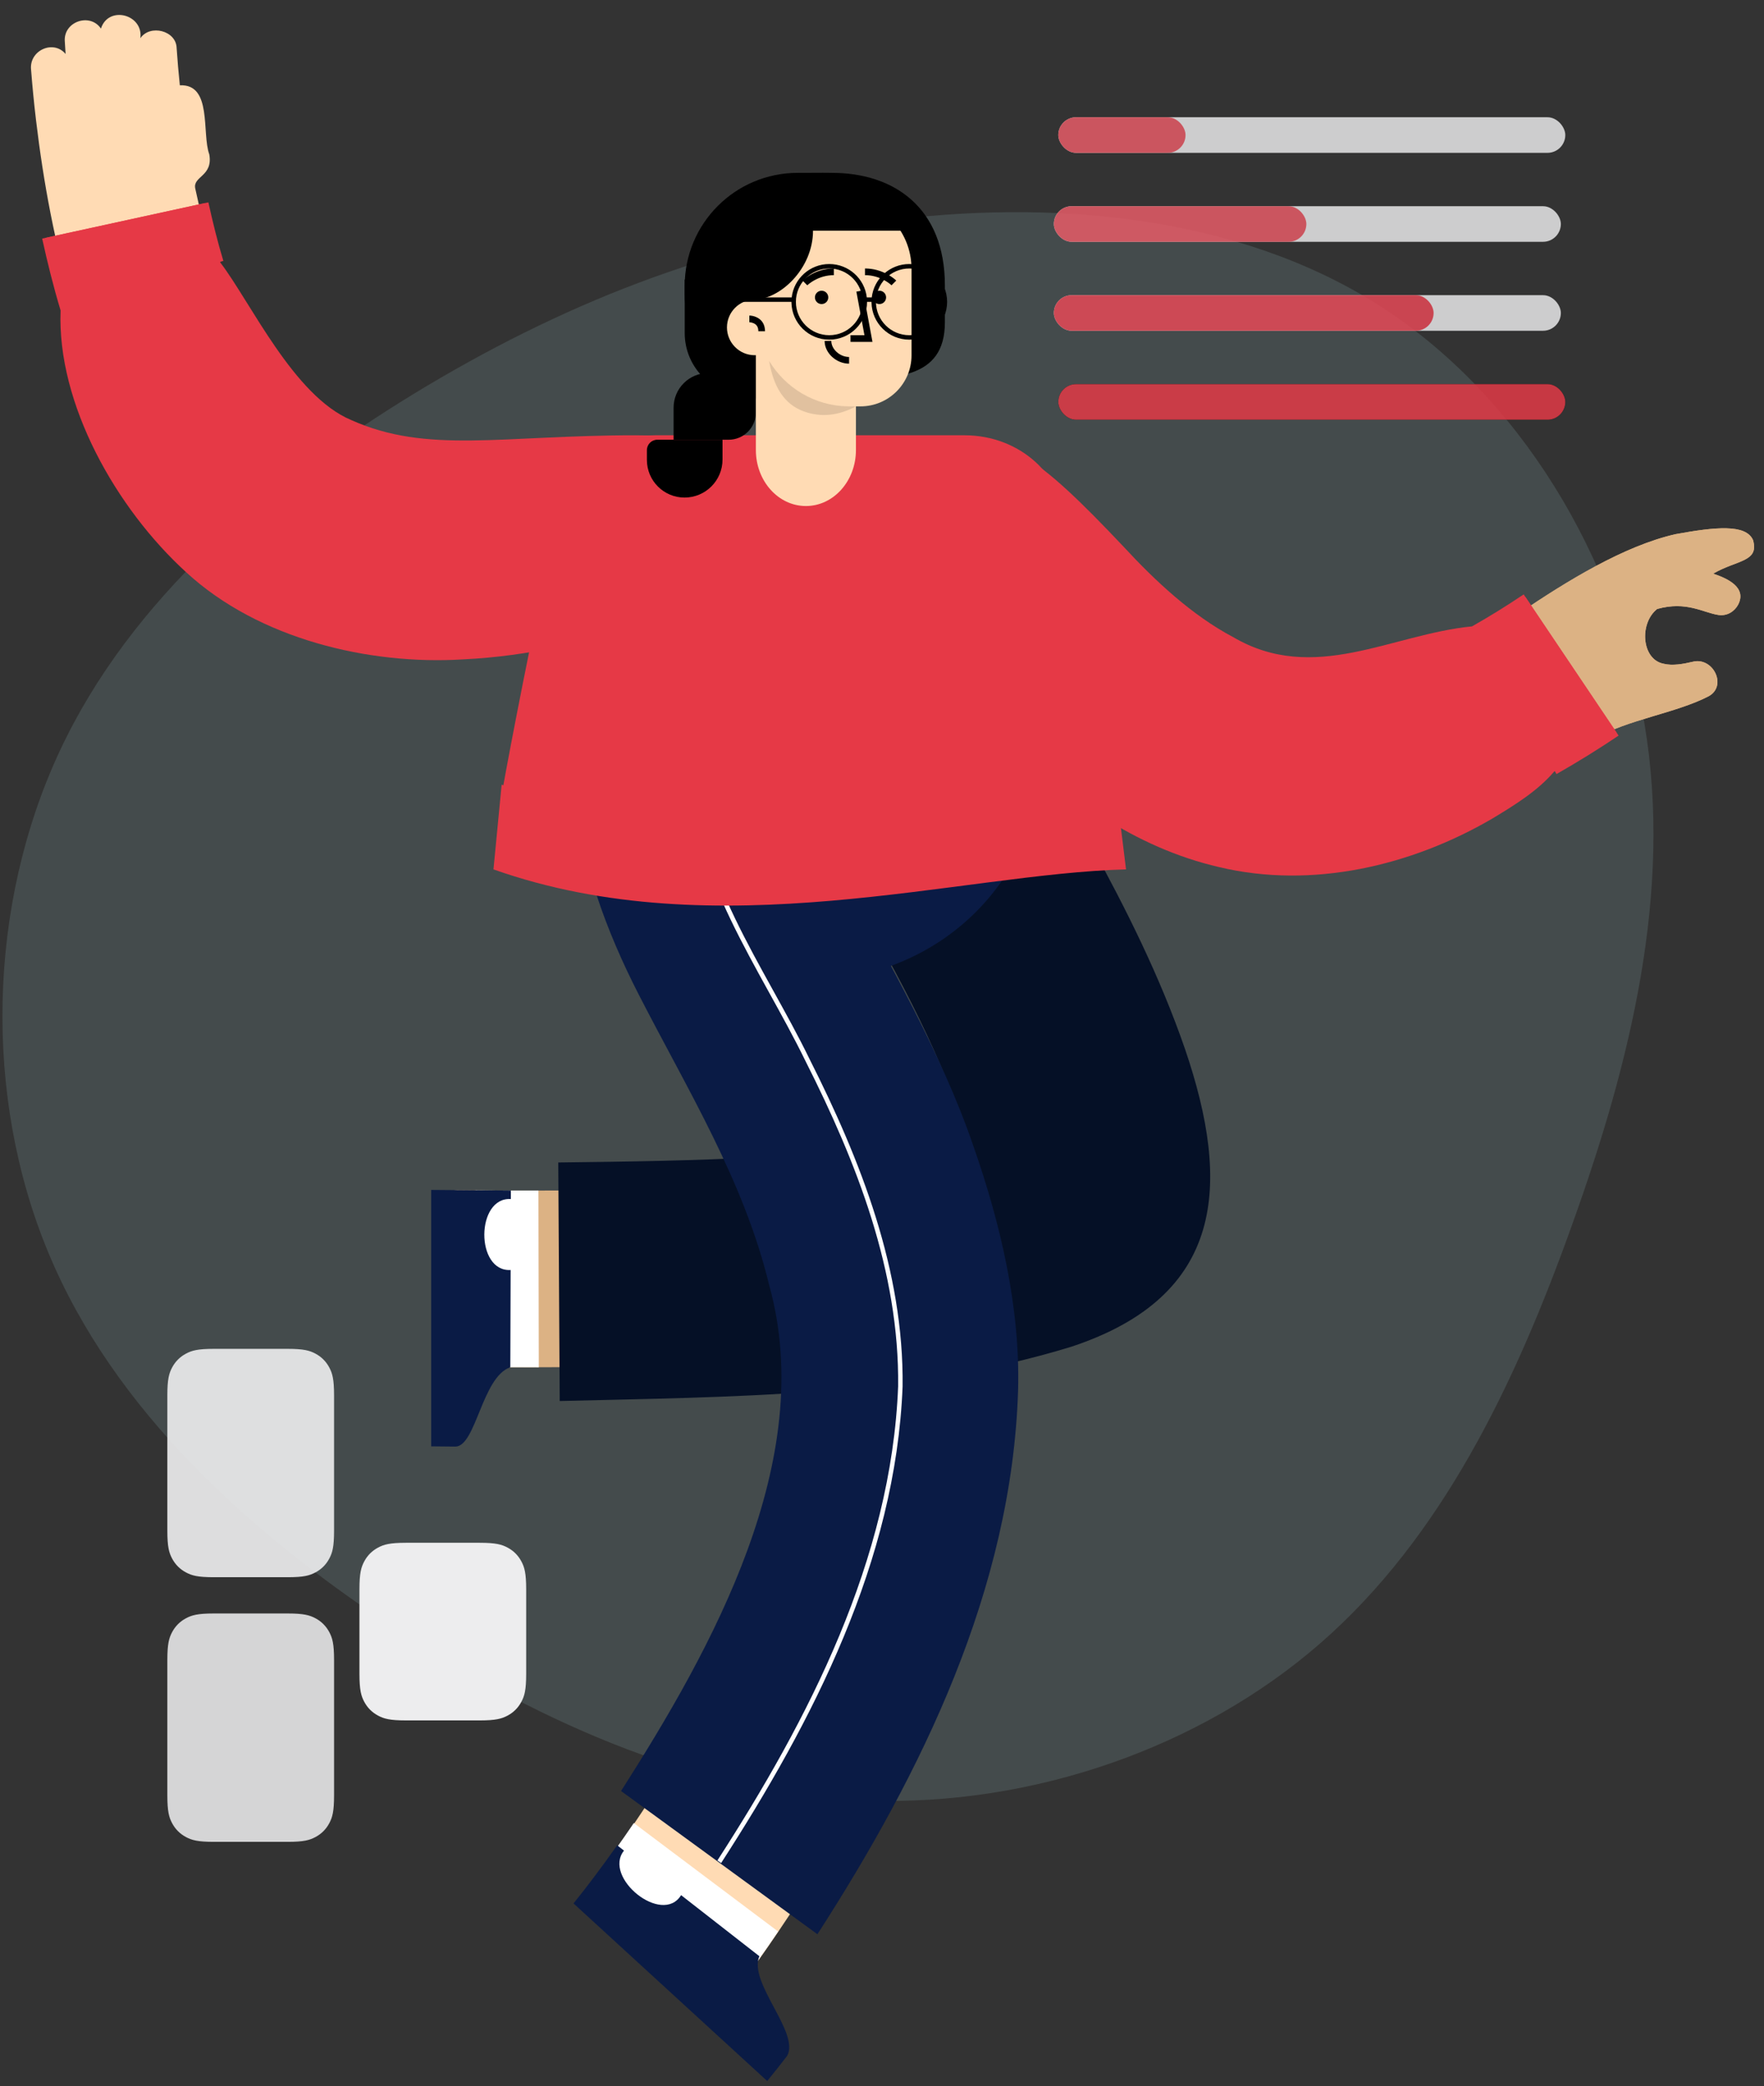 <svg viewBox="29.087 79.275 793.269 938.087" xmlns="http://www.w3.org/2000/svg" xmlns:blush="http://design.blush" overflow="visible" xmlns:xlink="http://www.w3.org/1999/xlink" width="793.269px" height="938.087px"><rect x="29.087" y="79.275" width="793.269" height="938.087" fill="#333333" stroke="none"/><g id="Master/Comps/Graphs" stroke="none" stroke-width="1" fill="none" fill-rule="evenodd" blush:i="0"><g id="Blob" opacity=".151" transform="translate(2, 147.892) scale(1.534 1.533)" blush:width="799" blush:height="768" blush:component="Blob" blush:i="0.0" blush:value="1"><g id="Blob/1" stroke="none" stroke-width="1" fill="none" fill-rule="evenodd" blush:i="0.0.0"><path d="M421.532,44.568 C463.078,70.894 491.704,118.895 499.79,167.827 C507.969,216.851 495.608,266.898 478.599,314.248 C461.684,361.691 440.121,406.343 404.71,437.228 C369.391,468.019 320.225,484.949 272.266,483.368 C224.215,481.694 177.465,461.507 134.153,433.321 C90.842,405.041 50.969,368.761 31.823,322.621 C12.677,276.573 14.164,220.665 35.076,175.734 C55.988,130.803 96.326,96.848 138.893,70.801 C181.461,44.847 226.259,26.8 275.891,20.196 C325.522,13.498 379.987,18.242 421.532,44.568 Z" id="blobs-burgers" fill="#A8DADC" blush:i="0.0.0.0"/></g></g><g id="Small Elements" opacity=".825" transform="translate(483, 65) scale(1 1)" blush:width="270" blush:height="270" blush:component="Small Elements" blush:i="0.1" blush:value="Levels"><g id="Small Elements/Levels" stroke="none" stroke-width="1" fill="none" fill-rule="evenodd" blush:i="0.1.0"><g id="Bars" transform="translate(20, 67)" blush:i="0.1.0.0">
<g id="bar" transform="translate(2, 120)" blush:i="0.1.0.0.0">
	<rect id="Range" fill="#000" x="0" y="0" width="228" height="16" rx="8" blush:i="0.1.0.0.0.0"/>
<rect id="Range" fill="#E63946" x="0" y="0" width="228" height="16" rx="8" blush:i="0.1.0.0.0.1"/></g>
<g id="bar" transform="translate(0, 80)" blush:i="0.1.0.0.1">
<rect id="Range" fill="#EDEDEE" x="0" y="0" width="228" height="16" rx="8" blush:i="0.1.0.0.1.0"/>
<rect id="Range" fill="#E94957" x="0" y="0" width="170.776" height="16" rx="8" blush:i="0.1.0.0.1.1"/></g>
<g id="bar" transform="translate(2, 0)" blush:i="0.1.0.0.2">
	<rect id="Range" fill="#EDEDEE" x="0" y="0" width="228" height="16" rx="8" blush:i="0.1.0.0.2.0"/>
	<rect id="Range" fill="#EB5C68" x="0" y="0" width="57.224" height="16" rx="8" blush:i="0.1.0.0.2.1"/></g>
	<g id="bar" transform="translate(0, 40)" blush:i="0.1.0.0.3"><rect id="Range" fill="#EDEDEE" x="0" y="0" width="228" height="16" rx="8" blush:i="0.1.0.0.3.0"/><rect id="Range" fill="#EB5C68" x="0" y="0" width="113.553" height="16" rx="8" blush:i="0.1.0.0.3.1"/></g></g></g></g><g transform="translate(-4, 157) scale(1 1)" blush:has-customizable-colors="true" blush:width="904" blush:height="859" id="Master/Character/Standing" blush:component="Master/Character/Standing" blush:i="0.2" blush:value="Standing"><g id="Master/Character/Standing" stroke="none" stroke-width="1" fill="none" fill-rule="evenodd" blush:has-customizable-colors="true" blush:i="0.2.0"><g id="Legs" transform="translate(50, 263) scale(1 1)" blush:width="693" blush:height="596" blush:component="Legs" blush:i="0.2.0.0" blush:value="Pants Leap"><g id="Legs/Pants Leap" stroke="none" stroke-width="1" fill="none" fill-rule="evenodd" blush:i="0.2.0.0.0"><g id="Right-Leg" transform="translate(176.142, -0.384)" blush:i="0.2.0.0.0.0"><path d="M5.237,267.702 L5.921,201.218 C5.973,197.639 8.957,194.773 12.508,194.813 C41.781,195.158 70.838,195.083 99.984,194.286 C148.797,192.567 196.596,190.711 243.808,180.403 C253.761,187.29 270.736,224.103 277.865,234.723 C285.084,248.033 272.949,256.34 260.803,258.016 C208.81,269.467 154.863,271.936 102.157,273.697 C71.903,274.524 41.664,274.606 11.623,274.249 C8.033,274.209 5.194,271.277 5.237,267.702" id="SKIN-DARKER" fill="#dcb284" blush:color="Skin-600" blush:i="0.2.0.0.0.0.0"/><path d="M260.584,3.502 L186.812,46.238 C183.044,48.022 184.289,53.434 186.781,56.536 C207.728,91.93 228.265,129.194 241.119,168.003 L241.108,168.018 C241.294,168.575 240.874,169.039 240.326,168.898 C240.377,168.87 240.487,168.836 240.555,168.83 C181.182,181.002 119.012,181.601 58,182.354 L58.647,289.625 C135.37,287.673 214.402,288.011 288.7,265.216 C357.728,242.433 360.62,192.339 339.873,131.426 C328.64,98.875 313.325,68.275 296.927,38.473 C290.151,26.248 282.191,12.35 274.858,0.384 L260.584,3.502 Z" id="Fill-3" fill="#051026" blush:i="0.2.0.0.0.0.1"/><path d="M20.045,274.334 L20.769,194.897 C30.235,194.982 39.659,195.024 49.077,195.004 L49.237,274.444 C39.496,274.466 29.759,274.422 20.045,274.334" id="Fill-6" fill="#FFF" blush:i="0.2.0.0.0.0.2"/><path d="M36.435,274.437 C36.453,268.949 36.516,249.159 36.575,230.706 C20.652,231.626 20.916,197.807 36.677,198.807 C36.685,196.391 36.689,194.997 36.689,194.997 C27.776,194.953 9.787,194.803 0.858,194.705 L0.858,310.005 L11.656,310.112 C20.996,310.207 23.658,278.764 36.435,274.437" id="Fill-8" fill="#0A1B45" blush:i="0.2.0.0.0.0.3"/></g><path d="M243,0 C243,55.228 289.562,100 347,100 C404.438,100 451,55.228 451,0" id="Waist" fill="#0A1B45" blush:i="0.2.0.0.0.1"/><g id="Left-Leg" transform="translate(240.319, -0.329)" blush:i="0.2.0.0.0.2"><path d="M59.388,562.827 L8.225,517.955 C5.475,515.54 4.849,511.557 6.866,508.928 C12.612,501.43 18.331,493.548 23.858,485.56 C29.399,477.565 34.773,469.417 39.969,461.177 C64.244,422.284 84.938,381.881 97.396,338.203 C101.272,324.388 104.064,310.689 105.464,297.49 C105.881,293.471 108.235,290.291 111.468,288.02 C119.021,280.714 158.596,286.664 168.085,285.772 C178.357,285.92 185.814,296.247 184.539,306.73 C182.516,325.768 178.672,344.179 173.694,361.946 C158.946,414.076 134.314,462.685 106.282,507.46 C94.55,526.061 82.177,544.018 68.751,561.575 C66.369,564.679 62.138,565.247 59.388,562.827" id="SKIN" fill="#ffdbb4" blush:color="Skin-500" blush:i="0.2.0.0.0.2.0"/><path d="M2.705,0.329 C2.006,0.617 1.849,8.972 1.681,12.662 C2.582,45.079 15.91,79.284 29.913,106.621 C52.085,149.871 77.387,190.67 88.683,237.54 C110.536,315.946 62.881,400.924 22.06,464.923 L110.36,529.329 C157.091,456.837 197.8,374.304 200.605,284.694 C201.611,247.278 192.588,209.329 180.3,174.345 C165.859,132.267 141.965,92.018 122.5,54.902 C115.144,40.353 108.102,25.249 106.189,10.556 C106.524,6.811 104.269,3.757 100.391,3.849 L2.705,0.329 Z" id="Fill-14" fill="#0A1B45" blush:i="0.2.0.0.0.2.1"/><path d="M73.288,555.329 L10.681,503.362 C16.509,495.576 22.239,487.51 27.791,479.329 L92.681,528.093 C86.428,537.306 79.992,546.372 73.288,555.329" id="Fill-16" fill="#FFF" blush:i="0.2.0.0.0.2.2"/><path d="M84.262,539.211 C79.844,535.766 63.912,523.338 49.057,511.751 C40.593,525.558 13.714,503.783 23.378,491.721 C21.434,490.204 20.312,489.329 20.312,489.329 C13.991,498.256 7.505,507.025 0.681,515.473 L87.782,595.329 C88.989,593.843 91.415,590.854 92.583,589.357 L96.75,583.999 C102.551,573.558 79.157,551.094 84.262,539.211" id="Fill-18" fill="#0A1B45" blush:i="0.2.0.0.0.2.3"/><path d="M54.686,3.352 L52.681,3.329 C52.968,53.261 84.635,94.841 105.122,136.957 C127.938,182.149 147.248,231.15 146.662,282.966 C143.59,360.934 106.345,432.71 65.4,496.13 L67.047,497.329 C108.214,433.587 145.596,361.421 148.667,283.016 C149.28,230.862 129.851,181.422 106.89,135.959 C86.546,94.046 55.05,52.901 54.686,3.352" id="Fill-20" fill="#FFF" blush:i="0.2.0.0.0.2.4"/></g></g></g><g id="Body" transform="translate(17, -31) scale(1 1)" blush:width="863" blush:height="528" blush:component="Body" blush:i="0.2.0.1" blush:value="Sweats Wave"><g id="Body/Sweats Wave" stroke="none" stroke-width="1" fill="none" fill-rule="evenodd" blush:i="0.2.0.1.0"><g id="Right-Arm" transform="translate(618.443, 229.484) rotate(-13) translate(-618.443, -229.484) translate(429.443, 114.984)" blush:i="0.2.0.1.0.0"><path d="M342.541,187.743 C326.91,191.836 303.699,189.846 289.357,194.687 C238.559,212.68 180.701,224.619 128.506,203.387 C96.399,190.117 70.665,164.611 51.982,136.551 C37.981,115.59 27.275,93.196 18.55,69.929 C11.188,50.734 18.374,29.456 38.512,24.19 C56.741,19.36 73.995,29.587 80.373,46.823 C87.482,65.839 96.237,84.008 106.81,99.808 C145.03,162.627 207.091,154.46 267.812,132.285 C291.775,123.02 320.547,113.292 344.412,113.403 C362.491,114.243 376.218,115.968 377.718,123.811 C378.264,134.125 368.695,130.839 356.856,134.508 C362.97,138.209 370.224,144.108 364.643,150.64 C362.449,153.148 358.749,154.59 355.043,153.163 C348.56,150.629 342.448,143.702 328.74,144.316 C319.32,148.784 316.804,164.88 326.022,168.956 C329.739,170.857 334.618,171.042 338.855,171.045 C348.378,170.718 351.846,185.047 342.541,187.743" id="SKIN-DARKER" fill="#dcb284" blush:color="Skin-600" blush:i="0.2.0.1.0.0.0"/><path d="M342.541,187.743 C326.91,191.836 303.699,189.846 289.357,194.687 C238.559,212.68 180.701,224.619 128.506,203.387 C96.399,190.117 70.665,164.611 51.982,136.551 C37.981,115.59 27.275,93.196 18.55,69.929 C11.188,50.734 18.374,29.456 38.512,24.19 C56.741,19.36 73.995,29.587 80.373,46.823 C87.482,65.839 96.237,84.008 106.81,99.808 C145.03,162.627 207.091,154.46 267.812,132.285 C291.775,123.02 320.547,113.292 344.412,113.403 C362.491,114.243 376.218,115.968 377.718,123.811 C378.264,134.125 368.695,130.839 356.856,134.508 C362.97,138.209 370.224,144.108 364.643,150.64 C362.449,153.148 358.749,154.59 355.043,153.163 C348.56,150.629 342.448,143.702 328.74,144.316 C319.32,148.784 316.804,164.88 326.022,168.956 C329.739,170.857 334.618,171.042 338.855,171.045 C348.378,170.718 351.846,185.047 342.541,187.743" id="SKIN-DARKER" fill="#dcb284" blush:color="Skin-600" blush:i="0.2.0.1.0.0.1"/><path d="M271.726,124.422 C263.116,127.733 254.476,130.637 245.868,133.211 C209.721,128.489 170.801,142.75 140.115,113.754 C124.248,100.026 111.598,81.181 101.259,63.078 C72.593,14.202 60.131,0 32.913,0 C5.695,0 -5.403,41.711 4.304,65.812 C9.725,88.162 18.94,112.544 30.873,133.666 C49.023,166.224 75.957,196.138 110.646,213.069 C149.096,232.188 194.961,232.043 235.338,219.463 C246.633,215.78 258.116,211.857 267.152,205.128 C277.835,201.939 288.295,198.4 298.498,194.482 L271.726,124.422 Z" id="Fill-4" fill="#E63946" blush:i="0.2.0.1.0.0.2"/><path d="M246.578,134.568 L267.932,206.464 C278.53,203.287 288.911,199.771 299.034,195.884 L272.262,125.826 C263.714,129.11 255.133,131.999 246.578,134.568" id="Fill-7" fill="#E63946" blush:i="0.2.0.1.0.0.3"/></g><g id="Body" transform="translate(238, 149)" blush:i="0.2.0.1.0.1"><path d="M278.107,192.299 C205.539,197.379 1.441,174.139 3.751,161.205 C8.333,135.552 16.264,95.466 27.546,40.948 C27.546,18.333 47.704,-0.001 72.569,-0.001 L211.896,-0.001 C236.761,-0.001 256.917,18.333 256.917,40.948 C266.871,93.235 274.103,132.007 278.614,157.265 C280.224,166.283 280.055,177.961 278.107,192.299 Z" id="Sweat-Body" fill="#E63946" blush:i="0.2.0.1.0.1.0"/><path d="M0,195.19 C100.651,230.844 209.777,197.117 284.463,195.19 L279.673,156.301 C206.511,158.918 101.819,190.863 3.675,157.117 L0,195.19 Z" id="Bottom" fill="#E63946" blush:i="0.2.0.1.0.1.1"/></g><g id="Left-Arm" transform="translate(30, -40)" blush:i="0.2.0.1.0.2"><path d="M73.874,77.95 C82.82,118.683 94.973,164.224 128.203,191.315 C162.535,215.778 210.901,209.885 251.563,200.429 C269.453,195.948 287.727,204.336 294.018,222.202 C305.806,261.088 259.065,267.85 230.793,271.612 C191.286,277.054 149.675,275.938 112.424,258.436 C99.189,252.234 86.604,243.587 76.016,233.4 C46.744,205.265 30.44,168.351 18.971,130.738 C10.81,103.303 5.652,75.56 2.285,47.295 C1.382,39.755 0.653,32.203 0.057,24.611 C-0.884,15.942 10.081,10.97 15.583,17.542 L15.239,12.012 C14.444,2.949 26.604,-1.146 31.476,6.136 C34.823,-4.404 50.633,-0.316 49.207,10.456 C53.569,4.072 65.276,7.005 65.514,14.805 C65.892,20.395 66.375,26.019 66.958,31.631 C81.668,30.952 76.727,53.18 80.207,62.703 C81.948,72.607 72.807,72.462 73.874,77.95" id="SKIN" fill="#ffdbb4" blush:color="Skin-500" blush:i="0.2.0.1.0.2.0"/><path d="M5.049,100.561 C7.42,111.316 10.08,122.09 13.335,132.853 C11.68,174.74 38.22,221.862 69.946,250.711 C102.507,280.654 152.021,292.353 194.185,289.769 C224.119,288.361 252.991,281.544 278.296,272.021 C303.639,266.476 324.113,257.382 313.021,232.849 C303.845,211.486 331.719,189.001 271.726,189 C211.732,188.999 178.279,197.511 144.005,182.137 C118.138,171.326 98.826,129.198 85.183,111.337 C82.543,102.635 80.33,93.66 78.325,84.576 L5.049,100.561 Z" id="Fill-12" fill="#E63946" blush:i="0.2.0.1.0.2.1"/><path d="M14.658,132.024 L86.528,110.583 C83.934,102.037 81.768,93.189 79.793,84.256 L6.515,100.241 C8.855,110.833 11.454,121.426 14.658,132.024" id="Fill-14" fill="#E63946" blush:i="0.2.0.1.0.2.2"/></g></g></g><g id="Head" transform="translate(338, -61) scale(1 1)" blush:width="127" blush:height="211" blush:component="Head" blush:i="0.2.0.2" blush:value="Braid"><g id="Head/Braid" stroke="none" stroke-width="1" fill="none" fill-rule="evenodd" blush:i="0.2.0.2.0"><g id="Group-24" transform="translate(-14, 61)" blush:i="0.2.0.2.0.0"><path d="M36.763,120 L12,120 L12,105.596 C12,96.982 18.982,90 27.596,90 L44.982,90 C47.201,90 49,91.799 49,94.018 L49,107.764 C49,114.521 43.521,120 36.763,120" id="Fill-1" fill="#000" blush:i="0.2.0.2.0.0.0"/><path d="M16.916,146 L16.916,146 C26.351,146 34,138.352 34,128.917 L34,120 L4.679,120 C2.095,120 0,122.095 0,124.68 L0,129.083 C0,138.426 7.573,146 16.916,146" id="Fill-3" fill="#000" blush:i="0.2.0.2.0.0.1"/><path d="M45,100 L45,100 C29.536,100 17,87.464 17,72 L17,48 L45,48 L45,100 Z" id="Fill-5" fill="#000" blush:i="0.2.0.2.0.0.2"/><path d="M67.801,105 L82,105 L82,-0 L67.801,-0 C39.745,-0 17,22.744 17,50.801 L17,54.199 C17,82.256 39.745,105 67.801,105" id="Fill-7" fill="#000" blush:i="0.2.0.2.0.0.3"/><path d="M83.199,93 L74,93 L74,-0 L83.199,-0 C111.255,-0 134,15.803 134,50.593 L134,67.207 C134,93 111.255,93 83.199,93" id="Fill-10" fill="#000" blush:i="0.2.0.2.0.0.4"/><path d="M49,73 L94,73 L94,124.633 C94,138.538 83.927,149.81 71.5,149.81 C59.073,149.81 49,138.538 49,124.633 L49,73 Z" id="SKIN" fill="#ffdbb4" blush:color="Skin-500" blush:i="0.2.0.2.0.0.5"/><path d="M96.052,105 L91.066,105 C67.834,105 49.001,86.167 49.001,62.935 L49.001,43.203 C49.001,25.418 63.417,11 81.204,11 L86.796,11 C104.582,11 119.001,25.418 119.001,43.203 L119.001,82.052 C119.001,94.726 108.727,105 96.052,105" id="SKIN" fill="#ffdbb4" blush:color="Skin-500" blush:i="0.2.0.2.0.0.6"/><path d="M70.751,107.332 C61.456,104.044 56.819,95.739 54.982,84.568 C62.253,96.67 75.441,104.813 90.544,104.997 L91.066,105 L94,105 C86.063,109.23 78.313,110.007 70.751,107.332 Z" id="SHADOW" fill="#000" opacity=".12" blush:i="0.2.0.2.0.0.7"/><path d="M61,69.5 C61,76.403 55.404,82 48.5,82 C41.596,82 36,76.403 36,69.5 C36,62.597 41.596,57 48.5,57 C55.404,57 61,62.597 61,69.5" id="SKIN" fill="#ffdbb4" blush:color="Skin-500" blush:i="0.2.0.2.0.0.8"/><path d="M46.067,64.168 C46.972,64.168 48.224,64.377 49.509,65.02 C51.655,66.093 53.013,68.055 53.104,70.902 L53.109,71.21 L50.109,71.21 C50.109,69.375 49.408,68.323 48.167,67.703 C47.706,67.472 47.198,67.32 46.686,67.235 C46.435,67.193 46.238,67.175 46.125,67.17 L46.067,67.168 L46.067,64.168 Z" id="Stroke-19" fill="#000" fill-rule="nonzero" blush:i="0.2.0.2.0.0.9"/><path d="M48,57 L46.464,57 C40.61,51.308 38.361,39.708 37.683,28.449 C36.754,13.02 63.542,-0 78.999,-0 L78.999,-0 C90.89,-0 102.025,5.831 108.797,15.605 L116,26 L74.697,26 C74.697,43 60,57 48,57" id="Fill-21" fill="#000" blush:i="0.2.0.2.0.0.10"/></g></g></g><g id="Expression" transform="translate(385, 34) scale(1 1)" fill="#000" blush:width="61" blush:height="61" blush:component="Expression" blush:i="0.2.0.3" blush:value="Happy"><g id="Expression/Happy" stroke="none" stroke-width="1" fill="none" fill-rule="evenodd" blush:i="0.2.0.3.0"><path d="M20.561,22 C20.561,20.343 19.218,19 17.561,19 C15.904,19 14.561,20.343 14.561,22 C14.561,23.657 15.904,25 17.561,25 C19.218,25 20.561,23.657 20.561,22" id="Fill-1" fill="#000" blush:i="0.2.0.3.0.0"/><path d="M46.561,22 C46.561,20.343 45.218,19 43.561,19 C41.904,19 40.561,20.343 40.561,22 C40.561,23.657 41.904,25 43.561,25 C45.218,25 46.561,23.657 46.561,22" id="Fill-3" fill="#000" blush:i="0.2.0.3.0.1"/><polygon id="Stroke-5" fill="#000" points="33.198 19.397 36.148 18.85 40.435 42 30.561 42 30.561 39 36.828 38.999" blush:i="0.2.0.3.0.2"/><path d="M21.922,41.586 C21.922,45.26 25.664,48.658 29.682,48.79 L29.923,48.794 L29.923,51.794 C24.325,51.794 19.096,47.228 18.926,41.855 L18.922,41.586 L21.922,41.586 Z" id="Stroke-7" fill="#000" blush:i="0.2.0.3.0.3"/><path d="M23.061,9 L23.061,12 C19.834,12 16.891,12.866 14.289,14.311 C13.508,14.745 12.809,15.204 12.196,15.665 L11.896,15.896 C11.549,16.171 11.305,16.384 11.172,16.512 L11.121,16.561 L9,14.439 C9.717,13.722 11.012,12.7 12.832,11.689 C15.724,10.082 18.989,9.089 22.57,9.006 L23.061,9 Z" id="Stroke-9" fill="#000" blush:i="0.2.0.3.0.4"/><path d="M37.061,9 C40.834,9 44.266,10.009 47.289,11.689 C48.996,12.637 50.24,13.594 50.98,14.301 L51.121,14.439 L49,16.561 L48.808,16.382 C48.697,16.282 48.549,16.157 48.368,16.01 L48.225,15.896 C47.544,15.358 46.743,14.817 45.832,14.311 C43.36,12.938 40.581,12.088 37.543,12.006 L37.061,12 L37.061,9 Z" id="Stroke-11" fill="#000" blush:i="0.2.0.3.0.5"/></g></g><g id="Accessories" transform="translate(372, 56) scale(1 1)" fill="#000" blush:width="76" blush:height="48" blush:component="Accessories" blush:i="0.2.0.4" blush:value="None"><g id="Accessories/None" stroke="none" stroke-width="1" fill="none" fill-rule="evenodd" fill-opacity="0" blush:i="0.2.0.4.0"/></g><g id="Glasses" transform="translate(364, 42) scale(1 1)" fill="#000" blush:width="95" blush:height="32" blush:component="Glasses" blush:i="0.2.0.5" blush:value="Round Big"><g id="Glasses/Round Big" stroke="none" stroke-width="1" fill="none" fill-rule="evenodd" blush:i="0.2.0.5.0"><path d="M59,16 C59,25.389 51.389,33 42,33 C32.719,33 25.175,25.563 25.003,16.323 L25,16 L0,16 L0,14 L25.116,14 C26.106,5.554 33.288,-1 42,-1 C50.712,-1 57.894,5.554 58.884,14 L61.116,14 C62.106,5.554 69.288,-1 78,-1 C87.389,-1 95,6.611 95,16 C95,25.389 87.389,33 78,33 C68.719,33 61.175,25.563 61.003,16.323 L61,16 L59,16 Z M42,1 C33.716,1 27,7.716 27,16 C27,24.284 33.716,31 42,31 C50.284,31 57,24.284 57,16 C57,7.716 50.284,1 42,1 Z M78,1 C69.716,1 63,7.716 63,16 C63,24.284 69.716,31 78,31 C86.284,31 93,24.284 93,16 C93,7.716 86.284,1 78,1 Z" id="Shape" fill="#000" blush:i="0.2.0.5.0.0"/></g></g></g></g><g id="Small Elements" transform="translate(75, 687) scale(0.815 0.815)" blush:width="220" blush:height="220" blush:component="Small Elements" blush:i="0.3" blush:value="Grid"><g id="Small Elements/Grid" stroke="none" stroke-width="1" fill="none" fill-rule="evenodd" blush:i="0.3.0"><path d="M61.639,-1.5 L102.361,-1.5 C111.276,-1.5 114.509,-0.572 117.768,1.171 C121.028,2.914 123.586,5.472 125.329,8.732 C127.072,11.991 128,15.224 128,24.139 L128,98.861 C128,107.776 127.072,111.009 125.329,114.268 C123.586,117.528 121.028,120.086 117.768,121.829 C114.509,123.572 111.276,124.5 102.361,124.5 L61.639,124.5 C52.724,124.5 49.491,123.572 46.232,121.829 C42.972,120.086 40.414,117.528 38.671,114.268 C36.928,111.009 36,107.776 36,98.861 L36,24.139 C36,15.224 36.928,11.991 38.671,8.732 C40.414,5.472 42.972,2.914 46.232,1.171 C49.491,-0.572 52.724,-1.5 61.639,-1.5 Z" id="Rectangle-2-Copy-7" fill="#EEEEEF" opacity=".906" blush:i="0.3.0.0"/><path d="M61.639,144.5 L102.361,144.5 C111.276,144.5 114.509,145.428 117.768,147.171 C121.028,148.914 123.586,151.472 125.329,154.732 C127.072,157.991 128,161.224 128,170.139 L128,244.861 C128,253.776 127.072,257.009 125.329,260.268 C123.586,263.528 121.028,266.086 117.768,267.829 C114.509,269.572 111.276,270.5 102.361,270.5 L61.639,270.5 C52.724,270.5 49.491,269.572 46.232,267.829 C42.972,266.086 40.414,263.528 38.671,260.268 C36.928,257.009 36,253.776 36,244.861 L36,170.139 C36,161.224 36.928,157.991 38.671,154.732 C40.414,151.472 42.972,148.914 46.232,147.171 C49.491,145.428 52.724,144.5 61.639,144.5 Z" id="Rectangle-2-Copy-10" fill="#EEEEEF" opacity=".866" blush:i="0.3.0.1"/><path d="M167.639,105.5 L208.361,105.5 C217.276,105.5 220.509,106.428 223.768,108.171 C227.028,109.914 229.586,112.472 231.329,115.732 C233.072,118.991 234,122.224 234,131.139 L234,177.861 C234,186.776 233.072,190.009 231.329,193.268 C229.586,196.528 227.028,199.086 223.768,200.829 C220.509,202.572 217.276,203.5 208.361,203.5 L167.639,203.5 C158.724,203.5 155.491,202.572 152.232,200.829 C148.972,199.086 146.414,196.528 144.671,193.268 C142.928,190.009 142,186.776 142,177.861 L142,131.139 C142,122.224 142.928,118.991 144.671,115.732 C146.414,112.472 148.972,109.914 152.232,108.171 C155.491,106.428 158.724,105.5 167.639,105.5 Z" id="Rectangle-2-Copy-11" fill="#EDEDEE" blush:i="0.3.0.2"/></g></g></g></svg>
